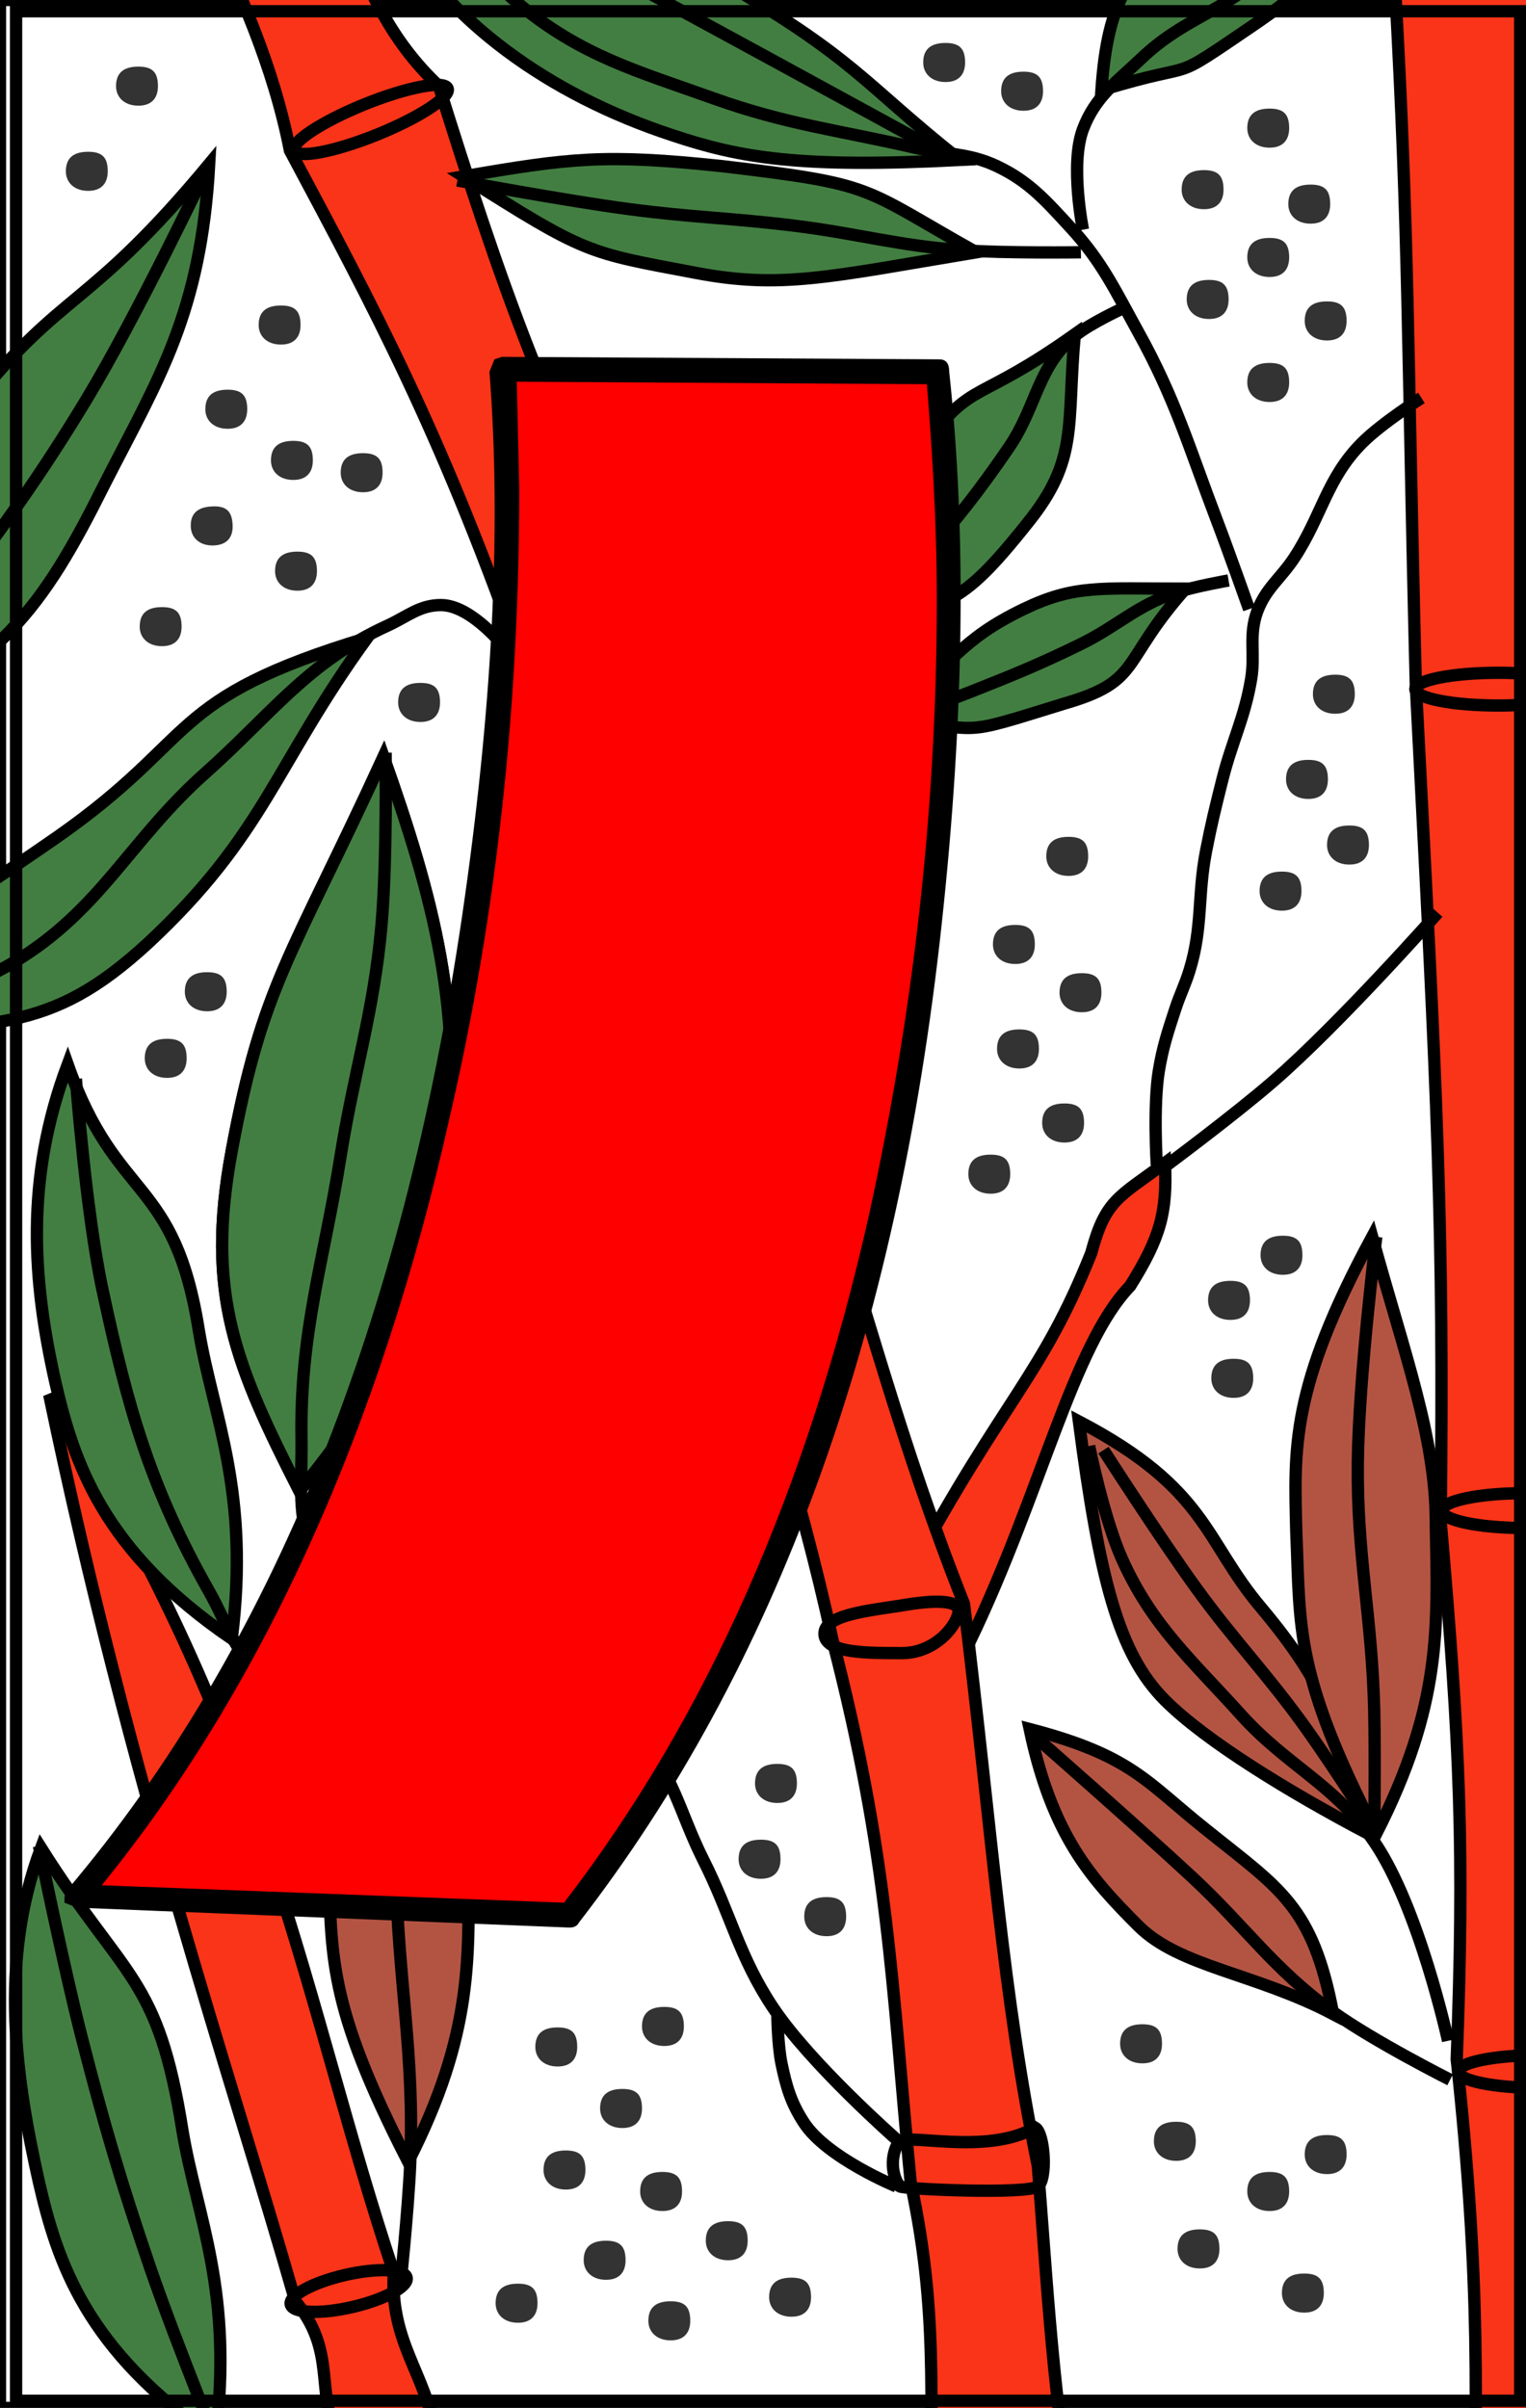 <?xml version="1.0" encoding="utf-8"?>
<!-- Generator: Adobe Illustrator 13.0.0, SVG Export Plug-In . SVG Version: 6.00 Build 14948)  -->
<!DOCTYPE svg PUBLIC "-//W3C//DTD SVG 1.1//EN" "http://www.w3.org/Graphics/SVG/1.1/DTD/svg11.dtd">
<svg version="1.1" id="圖層_1" xmlns="http://www.w3.org/2000/svg" xmlns:xlink="http://www.w3.org/1999/xlink" x="0px" y="0px"
	 width="372px" height="587px" viewBox="0 0 372 587" enable-background="new 0 0 372 587" xml:space="preserve">
<rect x="0" y="0" width="372" height="587" fill="#808080" stroke="none"/>
<rect width="372" height="587" style="fill:rgb(255,255,255);stroke-width:3;stroke:rgb(0,0,0)" />
<rect width="372" height="587" style="fill:rgb(255,255,255);stroke-width:3;stroke:rgb(0,0,0)" />
<path id="PATH1" fill="#F93419" stroke="#000000" stroke-width="3" d="M284,283.5c0.5,12-1,18-8.5,30c-14,14.5-21.5,50-39,86.5
	L222,383c23-42.5,32-47.5,44-77.5C269.5,292.5,272.5,292,284,283.5z"/>
<path id="PATH2" fill="#F93419" stroke="#000000" stroke-width="3" d="M12,340c54,85,62,148,84,214c-1,17,8,25,10,39H82
	c-5-10,0-20-10-32C56,505,32,436,12,340z"/>
<path id="PATH3" fill="none" stroke="#000000" stroke-width="3" stroke-miterlimit="100" d="M85.9,562.4
	c-7.8,1.8-14.53,1.52-15.03-0.642c-0.5-2.148,5.43-5.358,13.23-7.16c7.8-1.8,14.53-1.52,15.03,0.642
	C99.63,557.39,93.7,560.6,85.9,562.4z"/>
<path id="PATH4" fill="#F93419" stroke="#000000" stroke-width="3" d="M264,626h-36c-2.33-38.67,1.67-58-6-94
	c-4.67-48.67-5.33-79-19-132c-8.33-38-18.67-69.67-35-115c-13.67-46-21.67-85-42-127c-19-53.33-34.67-82.67-55.33-121.33
	C66.67,16,58-3,51-17.66l32-0.33c7.33,15.67,11.67,27.33,24,39c14,44.67,27.33,85,53,129c11.33,44.33,23,83,38,128
	c13.67,42.33,21.33,73.33,37,113c7,57.33,9.33,94.67,18,137c3,39,4,60,11,98V626z"/>
<path id="PATH5" fill="none" stroke="#000000" stroke-width="3" stroke-miterlimit="100" d="M253,533c-2.67,2-32.67,0.67-33.67,0
	c-2-2.67-2.33-7.33-0.33-10.67c1.33-2.67,21.33,3.33,33.33-3.67c2.33,1.33,3,12.67,0.67,14.33V533z"/>
<path id="PATH6" fill="none" stroke="#000000" stroke-width="3" stroke-miterlimit="100" d="M219.83,402.99
	c-8.551,0-18.17,0.01-18.83-4.32c-0.67-5,10.67-6,19-7.33c7.67-1.33,13.67-1.33,13.67,1.33c0,3-5.279,10.32-13.83,10.32H219.83z"/>
<path id="PATH7" fill="none" stroke="#000000" stroke-width="3" stroke-miterlimit="100" d="M91.91,32.83
	C81.58,37,72.53,38.73,71.7,36.68c-0.83-2.05,6.88-7.09,17.21-11.27c10.33-4.17,19.38-5.9,20.21-3.85
	C109.95,23.61,102.24,28.65,91.91,32.83z"/>
<path id="PATH8" fill="none" stroke="#000000" stroke-width="3" stroke-miterlimit="100" d="M144.56,159.18
	c-8.9,3.78-16.81,5.19-17.67,3.16c-0.86-2.03,5.65-6.74,14.55-10.52c8.9-3.78,16.81-5.19,17.67-3.16
	C159.97,150.69,153.46,155.4,144.56,159.18z"/>
<path id="PATH9" fill="none" stroke="#000000" stroke-width="3" stroke-miterlimit="100" d="M184.38,282.029
	c-8.08,3.101-15.19,4.15-15.88,2.351c-0.69-1.799,5.29-5.78,13.37-8.88s15.19-4.15,15.88-2.35
	C198.439,274.95,192.46,278.93,184.38,282.029z"/>
<path id="PATH10" fill="#F93419" stroke="#000000" stroke-width="3" d="M396,632.5h-37c1-47.5,2-75.5-3.89-130.5
	c1.89-50.5,0.89-76-3.9-130.96C351.99,298,350.49,271,345.14,167C343,81.5,343.5,58.5,340.06-3.52L339.49-22.5h40.5l0.438,17.97
	C380.49,52.5,379.49,116,384.57,164.98c-2.08,69.01-0.58,132.01,4.92,205.51c-4,50-1.5,87,3.25,130.979
	c-2.25,52.021-1.25,90.521,3.25,131.021L396,632.5z"/>
<path id="PATH11" fill="none" stroke="#000000" stroke-width="3" stroke-miterlimit="100" d="M365.25,171.99
	c-11.18,0-20.24-1.79-20.24-3.99s9.062-3.99,20.24-3.99s20.24,1.79,20.24,3.99S376.43,171.99,365.25,171.99z"/>
<path id="PATH12" fill="none" stroke="#000000" stroke-width="3" stroke-miterlimit="100" d="M371.5,372.49
	c-11.04,0-19.99-1.9-19.99-4.24s8.95-4.24,19.99-4.24s19.99,1.9,19.99,4.24S382.54,372.49,371.5,372.49z"/>
<path id="PATH13" fill="none" stroke="#000000" stroke-width="3" stroke-miterlimit="100" d="M375,508.99
	c-10.76,0-19.49-1.79-19.49-3.99s8.73-3.99,19.49-3.99s19.49,1.79,19.49,3.99S385.76,508.99,375,508.99z"/>
<path id="PATH14" fill="#427E41" stroke="#000000" stroke-width="3" d="M25.5,118c-15,30-25.5,45.5-64,61.5c3-30,9.5-53,32-81.5
	c22-27.5,28-22.5,57.5-58C49,76.5,38.5,92.5,25.5,118z"/>
<path id="PATH15" fill="#427E41" stroke="#000000" stroke-width="3" d="M36,230c-24,22-37,20-83.5,22.5c30.5-29.5,32-28,61.5-48.5
	c35-24.5,26-33.5,75.5-48.5C67,186.5,64.5,203.5,36,230z"/>
<path id="PATH16" fill="#427E41" stroke="#000000" stroke-width="3" d="M108.5,285.5c-4,29.5-10,46.5-35.5,78
	c-15.5-30.5-23-48-16.5-83c7.5-40.5,14.5-47,37-96C105.5,218.5,113.5,247,108.5,285.5z"/>
<path id="PATH17" fill="#427E41" stroke="#000000" stroke-width="3" d="M108.5,285.5c-4,29.5-10,46.5-35.5,78
	c-15.5-30.5-23-48-16.5-83c7.5-40.5,14.5-47,37-96C105.5,218.5,113.5,247,108.5,285.5z"/>
<path id="PATH18" fill="#427E41" stroke="#000000" stroke-width="3" d="M48.5,324.5c3.5,21,12.5,39,8,75C25,378,18,356.5,13.5,337
	c-5.5-24.5-7.5-49.5,3-77.5C28.5,293.5,42.5,286.5,48.5,324.5z"/>
<path id="PATH19" fill="#427E41" stroke="#000000" stroke-width="3" d="M44.5,519.5c3.5,21,12.5,39,8,75C21,573,14,551.5,9.5,532
	c-5.5-24.5-10-53.5,0.5-81.5C30.5,483,38.5,481.5,44.5,519.5z"/>
<path id="PATH20" fill="#427E41" stroke="#000000" stroke-width="3" d="M164,33c-30.5-10-55-28-68.5-51.5c3-30,47-5.5,78,12.5
	c35.5,20.5,36,25.5,60.5,45C195,41,180.5,38.5,164,33z"/>
<path id="PATH21" fill="#427E41" stroke="#000000" stroke-width="3" d="M169.5,66.5C143,61.5,143,62,113,43c26-4.5,34.5-5.5,63-2.5
	c38,4.5,33.5,5,62,21C202,67.5,190.5,70.5,169.5,66.5z"/>
<path id="PATH22" fill="#B35443" stroke="#000000" stroke-width="3" d="M284,414.5c-11.5-11.5-16-30-21-68
	c31.5,16.5,30.5,29,44.5,45.5c15.5,18.5,20,30.5,26,55C314.5,437,294,424.5,284,414.5z"/>
<path id="PATH23" fill="#B35443" stroke="#000000" stroke-width="3" d="M277.5,469.5c-11.5-11.5-21-22-26.5-48
	c25,6.5,28.5,13,43,24.5c18,14.5,26,18.5,31,45C306,481,287.5,479.5,277.5,469.5z"/>
<path id="PATH24" fill="#B35443" stroke="#000000" stroke-width="3" d="M316,373.5c-0.5-20.5-1.5-35,18.5-72c8,29,15.5,49,15.5,69.5
	c0.5,26,1.5,44.5-14.5,76C315.5,408,317,397,316,373.5z"/>
<path id="PATH25" fill="#B35443" stroke="#000000" stroke-width="3" d="M80,453.5c-0.5-20.5-1.5-35,18.5-72c8,29,15.5,49,15.5,69.5
	c0.5,26,1.5,44.5-14.5,76C79.5,488,81,477,80,453.5z"/>
<path id="PATH26" fill="#427E41" stroke="#000000" stroke-width="3" d="M226,107.5c-16,21-13,20-19,47.5c24.5-9,26-5.5,43.5-27.5
	C263,112,260,104,262,81.5C238,98.5,237.5,92.5,226,107.5z"/>
<path id="PATH27" fill="#427E41" stroke="#000000" stroke-width="3" d="M249.5,148.5c-15.5,7.5-17,13-34,27c26,2,16.5,4.5,44-4
	c19-5.5,13.5-10,29.5-28C268,143.5,262,142.5,249.5,148.5z"/>
<path id="PATH28" fill="#427E41" stroke="#000000" stroke-width="3" d="M291-16.5C275.5-9,270,0,268.5,22c26-8,14.5-0.5,38-16.5
	C326-8,324-11,331.5-28C310.5-28,303.5-22.5,291-16.5z"/>
<path id="PATH29" fill="none" stroke="#000000" stroke-width="3" stroke-miterlimit="100" d="M97.5,558c0,0,2.01-19.03,2.5-30.5
	c1.16-27.01-3.08-44.97-3.5-72c-0.39-25.12-2.02-42.05,1-67c0.34-2.82,1-7.5,1-7.5"/>
<path id="PATH30" fill="none" stroke="#000000" stroke-width="3" stroke-miterlimit="100" d="M55.5,602c0,0-12.57-30.69-19-49.5
	C29.48,531.95,25.4,518.03,20,497c-4.49-17.49-10.5-47-10.5-47"/>
<path id="PATH31" fill="none" stroke="#000000" stroke-width="3" stroke-miterlimit="100" d="M218.5,533c0,0-16.891-6.93-22.5-15.5
	c-3.18-4.87-4.32-8.81-5.5-14.5c-0.88-4.24-1-11.5-1-11.5"/>
<path id="PATH32" fill="none" stroke="#000000" stroke-width="3" stroke-miterlimit="100" d="M218.5,521.5c0,0-20.85-18.33-30-32
	c-8.3-12.41-10.279-22.67-17-36c-5.92-11.76-7.38-21.5-16.5-31c-16.76-17.471-44.51-1.27-62-18c-8.72-8.34-13.91-15.48-17.5-27
	c-3.02-9.689-1.85-16.85-2-27c-0.38-25.93,5.41-42.891,9.5-68.5c3.39-21.25,8.11-35.07,10-56.5c1.38-15.69,1-42,1-42"/>
<path id="PATH33" fill="none" stroke="#000000" stroke-width="3" stroke-miterlimit="100" d="M18.5,263c0,0,2.42,32.471,6.5,51.5
	c6.13,28.59,11.59,48.061,26,73.5c4.61,8.15,6.18,15.16,13.5,21c12.51,9.98,42.5,4,42.5,4"/>
<path id="PATH34" fill="none" stroke="#000000" stroke-width="3" stroke-miterlimit="100" d="M126,161.5c0,0-9.8-13.98-18.5-14
	c-5.22-0.01-8.25,2.83-13,5c-19.53,8.91-28.46,21.74-44.5,36c-18.33,16.3-25.48,33.36-46.5,46c-16.77,10.09-49,18-49,18"/>
<path id="PATH35" fill="none" stroke="#000000" stroke-width="3" stroke-miterlimit="100" d="M-38,178.5c0,0,16.59-20.36,26-33
	c13.05-17.52,21.69-29.31,33-48C33.38,77.05,50.5,41,50.5,41"/>
<path id="PATH36" fill="none" stroke="#000000" stroke-width="3" stroke-miterlimit="100" d="M284.5,284c0,0,16.63-12.359,26-20.5
	c16.22-14.09,40-41,40-41"/>
<path id="PATH37" fill="none" stroke="#000000" stroke-width="3" stroke-miterlimit="100" d="M282,284c0,0-0.91-14.49,0.5-23
	c0.95-5.74,2.189-9.47,4-15c1.18-3.61,2.391-5.87,3.5-9.5c3.221-10.5,1.91-18.22,4-29c1.279-6.61,2.359-10.97,4-17.5
	c2.33-9.27,5.43-15.07,7-24.5c1.02-6.13-0.66-10.67,1.5-16.5c2.06-5.56,5.74-8.05,9-13c6.7-10.18,7.91-19.36,16.5-28
	c4.81-4.84,14.5-11,14.5-11"/>
<path id="PATH38" fill="none" stroke="#000000" stroke-width="3" stroke-miterlimit="100" d="M304.5,148.5c0,0-4.88-13.8-8-22
	c-6.58-17.28-10.029-29.33-19-45.5c-5.52-9.96-8.779-17.13-16.5-25.5c-5.96-6.46-10.061-11.24-18-15c-6.95-3.29-12.51-2.77-20-4.5
	c-18.43-4.25-31.189-5.63-49-12c-18.64-6.66-32.26-10.37-47.5-23c-11.17-9.25-25-29.5-25-29.5"/>
<path id="PATH39" fill="none" stroke="#000000" stroke-width="3" stroke-miterlimit="100" d="M106-30c0,0,25.94,14.06,41.5,22.5
	c15.19,8.24,25.32,13.73,40.5,22c16.141,8.79,43,23.5,43,23.5"/>
<path id="PATH40" fill="none" stroke="#000000" stroke-width="3" stroke-miterlimit="100" d="M331.5-27.5c0,0-15.61,15.46-26,23.5
	c-9.62,7.45-18.17,9.62-27,18c-6.18,5.87-11.5,9.52-14.5,17.5c-3.23,8.6,0,24.5,0,24.5"/>
<path id="PATH41" fill="none" stroke="#000000" stroke-width="3" stroke-miterlimit="100" d="M111.5,44c0,0,26.17,4.91,42,7
	c14.94,1.98,25.04,2.16,40,4c15.42,1.89,25.5,4.91,41,6c10.85,0.76,29,0.5,29,0.5"/>
<path id="PATH42" fill="none" stroke="#000000" stroke-width="3" stroke-miterlimit="100" d="M207.5,154.5c0,0,11.23-11.3,17.5-18.5
	c8.42-9.67,13.77-16.4,21-27c6.779-9.93,6.98-20.15,16.5-27.5c3.59-2.77,10.5-6,10.5-6"/>
<path id="PATH43" fill="none" stroke="#000000" stroke-width="3" stroke-miterlimit="100" d="M216.5,176c0,0,12.891-4.49,20.5-7.5
	c10.08-3.98,16.77-6.73,26.5-11.5c8.811-4.32,13.68-9.43,23-12.5c4.75-1.56,13-3,13-3"/>
<path id="PATH44" fill="none" stroke="#000000" stroke-width="3" stroke-miterlimit="100" d="M353.5,507c0,0-18.46-9.3-28.5-16.5
	c-14.55-10.43-21.37-20.83-34.5-33c-14.029-12.99-38-34-38-34"/>
<path id="PATH45" fill="none" stroke="#000000" stroke-width="3" stroke-miterlimit="100" d="M353,497.5c0,0-7.07-32.47-18-48.5
	c-9.49-13.92-21.23-18.48-32.5-31c-11.99-13.32-21.68-21.641-29-38c-4.391-9.8-8-27.5-8-27.5"/>
<path id="PATH46" fill="none" stroke="#000000" stroke-width="3" stroke-miterlimit="100" d="M269,353.5c0,0,13.63,21.24,22.5,33.5
	c9.63,13.311,17.46,21.12,27,34.5c6.67,9.36,17,25.5,17,25.5"/>
<path id="PATH47" fill="none" stroke="#000000" stroke-width="3" stroke-miterlimit="100" d="M335.5,301.5c0,0-4.27,34.311-4.5,55
	c-0.26,22.74,3.49,37.77,4,60.5c0.26,11.62,0,31,0,31"/>
<g>
	<g>
		<path fill="#FF0000" d="M122.346,90.02c3.028,38.172,0.604,82.398-6.06,132.079c-14.54,100.568-46.651,180.543-97.543,239.914
			l119.958,4.854c47.865-61.804,77.551-142.984,88.453-242.95c4.85-50.886,5.451-95.118,1.213-133.286L122.346,90.02z"/>
	</g>
</g>
<g>
	<g>
		<path d="M119.315,90.629c3.028,38.771,0.606,83.003-6.665,132.677c-14.541,98.758-46.046,178.124-96.33,237.5
			c-0.605,0.604-0.605,1.812-0.605,3.029l3.027,1.207l119.958,4.853c0.606,0,1.819,0,2.426-1.219
			c47.86-61.794,77.547-142.374,88.451-243.547c5.455-50.291,6.06-95.119,1.819-134.5c0-1.815-0.606-3.029-2.422-3.029
			l-106.63-0.609l-1.82,0.609L119.315,90.629z M225.945,93.659c1.209,15.146,2.422,32.713,2.422,52.71
			c0,52.1-6.059,101.781-16.357,149.035C196.863,363.261,172.022,419,137.49,463.836l-112.688-4.249
			c39.38-48.466,67.856-111.473,84.819-187.204c11.51-49.679,16.963-100.574,16.963-153.278l-0.604-26.057L225.945,93.659z"/>
	</g>
</g>
<g>
	<g>
		<path fill="#333333" d="M26.266,41.761c0-3.402-1.364-4.761-4.766-4.761c-3.404,0-5.445,1.359-5.445,4.761
			c0,2.721,2.042,4.765,5.445,4.765S26.266,44.482,26.266,41.761z"/>
	</g>
</g>
<path id="PATH77" fill="none" stroke="#000000" stroke-width="3" stroke-miterlimit="100" d="M370.59,585.26H3.92V2.74h366.67
	V585.26L370.59,585.26z"/>
<g>
	<g>
		<path fill="#333333" d="M76.266,112.235c0-3.402-1.363-4.761-4.766-4.761c-3.404,0-5.445,1.359-5.445,4.761
			c0,2.721,2.042,4.765,5.445,4.765C74.902,117,76.266,114.956,76.266,112.235z"/>
	</g>
</g>
<g>
	<g>
		<path fill="#333333" d="M38.5,21c0-3.402-1.363-4.761-4.766-4.761c-3.404,0-5.445,1.359-5.445,4.761
			c0,2.721,2.042,4.765,5.445,4.765C37.137,25.765,38.5,23.721,38.5,21z"/>
	</g>
</g>
<g>
	<g>
		<path fill="#333333" d="M73.266,79.235c0-3.402-1.363-4.761-4.766-4.761c-3.404,0-5.445,1.359-5.445,4.761
			c0,2.721,2.042,4.765,5.445,4.765C71.903,84,73.266,81.956,73.266,79.235z"/>
	</g>
</g>
<g>
	<g>
		<path fill="#333333" d="M60.266,99.761c0-3.402-1.363-4.761-4.766-4.761c-3.404,0-5.445,1.359-5.445,4.761
			c0,2.721,2.042,4.765,5.445,4.765C58.902,104.526,60.266,102.482,60.266,99.761z"/>
	</g>
</g>
<g>
	<g>
		<path fill="#333333" d="M93.266,115.235c0-3.402-1.363-4.761-4.766-4.761c-3.404,0-5.445,1.359-5.445,4.761
			c0,2.721,2.042,4.765,5.445,4.765C91.902,120,93.266,117.956,93.266,115.235z"/>
	</g>
</g>
<g>
	<g>
		<path fill="#333333" d="M77.266,139.235c0-3.402-1.363-4.761-4.766-4.761c-3.404,0-5.445,1.359-5.445,4.761
			c0,2.721,2.042,4.765,5.445,4.765C75.902,144,77.266,141.956,77.266,139.235z"/>
	</g>
</g>
<g>
	<g>
		<path fill="#333333" d="M56.711,128c-0.147-3.399-1.568-4.697-4.968-4.55c-3.4,0.147-5.381,1.593-5.233,4.992
			c0.118,2.719,2.246,4.672,5.646,4.525C55.554,132.82,56.829,130.719,56.711,128z"/>
	</g>
</g>
<g>
	<g>
		<path fill="#333333" d="M44.266,152.761c0-3.402-1.363-4.761-4.766-4.761c-3.404,0-5.445,1.359-5.445,4.761
			c0,2.721,2.042,4.765,5.445,4.765C42.902,157.526,44.266,155.482,44.266,152.761z"/>
	</g>
</g>
<g>
	<g>
		<path fill="#333333" d="M55.266,241.761c0-3.402-1.363-4.761-4.766-4.761c-3.404,0-5.445,1.359-5.445,4.761
			c0,2.721,2.042,4.765,5.445,4.765C53.902,246.526,55.266,244.482,55.266,241.761z"/>
	</g>
</g>
<g>
	<g>
		<path fill="#333333" d="M45.5,258c0-3.402-1.363-4.761-4.766-4.761c-3.404,0-5.445,1.359-5.445,4.761
			c0,2.721,2.042,4.765,5.445,4.765C44.136,262.765,45.5,260.721,45.5,258z"/>
	</g>
</g>
<g>
	<g>
		<path fill="#333333" d="M252.266,230.235c0-3.402-1.363-4.761-4.766-4.761c-3.404,0-5.445,1.359-5.445,4.761
			c0,2.721,2.043,4.765,5.445,4.765S252.266,232.956,252.266,230.235z"/>
	</g>
</g>
<g>
	<g>
		<path fill="#333333" d="M253.266,255.709c0-3.402-1.363-4.761-4.766-4.761c-3.404,0-5.445,1.359-5.445,4.761
			c0,2.721,2.043,4.765,5.445,4.765S253.266,258.43,253.266,255.709z"/>
	</g>
</g>
<g>
	<g>
		<path fill="#333333" d="M246.266,286.234c0-3.401-1.363-4.76-4.766-4.76c-3.404,0-5.445,1.359-5.445,4.76
			c0,2.722,2.043,4.766,5.445,4.766S246.266,288.956,246.266,286.234z"/>
	</g>
</g>
<g>
	<g>
		<path fill="#333333" d="M264.266,273.761c0-3.402-1.363-4.761-4.766-4.761c-3.404,0-5.445,1.359-5.445,4.761
			c0,2.721,2.043,4.765,5.445,4.765S264.266,276.482,264.266,273.761z"/>
	</g>
</g>
<g>
	<g>
		<path fill="#333333" d="M268.5,242c0-3.402-1.363-4.761-4.766-4.761c-3.404,0-5.445,1.359-5.445,4.761
			c0,2.721,2.042,4.765,5.445,4.765C267.137,246.765,268.5,244.721,268.5,242z"/>
	</g>
</g>
<g>
	<g>
		<path fill="#333333" d="M265.267,208.761c0-3.402-1.363-4.761-4.767-4.761c-3.404,0-5.445,1.359-5.445,4.761
			c0,2.721,2.042,4.765,5.445,4.765C263.901,213.526,265.267,211.482,265.267,208.761z"/>
	</g>
</g>
<g>
	<g>
		<path fill="#333333" d="M323.711,190c0-3.402-1.363-4.761-4.766-4.761c-3.404,0-5.445,1.359-5.445,4.761
			c0,2.721,2.042,4.765,5.445,4.765C322.348,194.765,323.711,192.721,323.711,190z"/>
	</g>
</g>
<g>
	<g>
		<path fill="#333333" d="M330.266,169.235c0-3.402-1.362-4.761-4.766-4.761c-3.404,0-5.445,1.359-5.445,4.761
			c0,2.721,2.042,4.765,5.445,4.765C328.902,174,330.266,171.956,330.266,169.235z"/>
	</g>
</g>
<g>
	<g>
		<path fill="#333333" d="M317.266,217.235c0-3.402-1.362-4.761-4.766-4.761c-3.404,0-5.445,1.359-5.445,4.761
			c0,2.721,2.042,4.765,5.445,4.765C315.902,222,317.266,219.956,317.266,217.235z"/>
	</g>
</g>
<g>
	<g>
		<path fill="#333333" d="M333.711,206c0-3.402-1.362-4.761-4.766-4.761c-3.404,0-5.445,1.359-5.445,4.761
			c0,2.721,2.042,4.765,5.445,4.765C332.348,210.765,333.711,208.721,333.711,206z"/>
	</g>
</g>
<g>
	<g>
		<path fill="#333333" d="M314.266,93.235c0-3.402-1.362-4.761-4.766-4.761c-3.404,0-5.445,1.359-5.445,4.761
			c0,2.721,2.042,4.765,5.445,4.765C312.902,98,314.266,95.956,314.266,93.235z"/>
	</g>
</g>
<g>
	<g>
		<path fill="#333333" d="M299.5,73c0-3.402-1.363-4.761-4.766-4.761c-3.404,0-5.445,1.359-5.445,4.761
			c0,2.721,2.042,4.765,5.445,4.765C298.137,77.765,299.5,75.721,299.5,73z"/>
	</g>
</g>
<g>
	<g>
		<path fill="#333333" d="M314.266,62.761c0-3.402-1.362-4.761-4.766-4.761c-3.404,0-5.445,1.359-5.445,4.761
			c0,2.721,2.042,4.765,5.445,4.765C312.902,67.526,314.266,65.482,314.266,62.761z"/>
	</g>
</g>
<g>
	<g>
		<path fill="#333333" d="M328.266,78.235c0-3.402-1.362-4.761-4.766-4.761c-3.404,0-5.445,1.359-5.445,4.761
			c0,2.721,2.042,4.765,5.445,4.765C326.902,83,328.266,80.956,328.266,78.235z"/>
	</g>
</g>
<g>
	<g>
		<path fill="#333333" d="M324.266,49.761c0-3.402-1.362-4.761-4.766-4.761c-3.404,0-5.445,1.359-5.445,4.761
			c0,2.721,2.042,4.765,5.445,4.765C322.902,54.526,324.266,52.482,324.266,49.761z"/>
	</g>
</g>
<g>
	<g>
		<path fill="#333333" d="M298.266,46.235c0-3.402-1.363-4.761-4.766-4.761c-3.404,0-5.445,1.359-5.445,4.761
			c0,2.721,2.043,4.765,5.445,4.765S298.266,48.956,298.266,46.235z"/>
	</g>
</g>
<g>
	<g>
		<path fill="#333333" d="M314.266,31.235c0-3.402-1.362-4.761-4.766-4.761c-3.404,0-5.445,1.359-5.445,4.761
			c0,2.721,2.042,4.765,5.445,4.765C312.902,36,314.266,33.956,314.266,31.235z"/>
	</g>
</g>
<g>
	<g>
		<path fill="#333333" d="M235.266,15.235c0-3.402-1.363-4.761-4.766-4.761c-3.404,0-5.445,1.359-5.445,4.761
			c0,2.721,2.043,4.765,5.445,4.765S235.266,17.956,235.266,15.235z"/>
	</g>
</g>
<g>
	<g>
		<path fill="#333333" d="M254.266,22.235c0-3.402-1.363-4.761-4.766-4.761c-3.404,0-5.445,1.359-5.445,4.761
			c0,2.721,2.043,4.765,5.445,4.765S254.266,24.956,254.266,22.235z"/>
	</g>
</g>
<g>
	<g>
		<path fill="#333333" d="M304.711,317c0-3.402-1.363-4.762-4.766-4.762c-3.404,0-5.445,1.359-5.445,4.762
			c0,2.721,2.042,4.766,5.445,4.766C303.348,321.766,304.711,319.721,304.711,317z"/>
	</g>
</g>
<g>
	<g>
		<path fill="#333333" d="M305.5,336c0-3.401-1.362-4.76-4.766-4.76c-3.404,0-5.445,1.357-5.445,4.76
			c0,2.722,2.043,4.766,5.445,4.766S305.5,338.722,305.5,336z"/>
	</g>
</g>
<g>
	<g>
		<path fill="#333333" d="M317.5,306c0-3.401-1.362-4.76-4.766-4.76c-3.404,0-5.445,1.358-5.445,4.76
			c0,2.722,2.042,4.766,5.445,4.766C316.137,310.766,317.5,308.722,317.5,306z"/>
	</g>
</g>
<g>
	<g>
		<path fill="#333333" d="M291.5,522c0-3.402-1.363-4.762-4.766-4.762c-3.404,0-5.445,1.358-5.445,4.762
			c0,2.721,2.043,4.765,5.445,4.765S291.5,524.721,291.5,522z"/>
	</g>
</g>
<g>
	<g>
		<path fill="#333333" d="M107.266,171.235c0-3.402-1.363-4.761-4.766-4.761c-3.404,0-5.445,1.359-5.445,4.761
			c0,2.721,2.042,4.765,5.445,4.765C105.902,176,107.266,173.956,107.266,171.235z"/>
	</g>
</g>
<g>
	<g>
		<path fill="#333333" d="M328.266,525.235c0-3.402-1.362-4.762-4.766-4.762c-3.404,0-5.445,1.358-5.445,4.762
			c0,2.721,2.042,4.765,5.445,4.765C326.902,530,328.266,527.956,328.266,525.235z"/>
	</g>
</g>
<g>
	<g>
		<path fill="#333333" d="M314.266,534.235c0-3.402-1.362-4.762-4.766-4.762c-3.404,0-5.445,1.358-5.445,4.762
			c0,2.721,2.043,4.765,5.445,4.765S314.266,536.956,314.266,534.235z"/>
	</g>
</g>
<g>
	<g>
		<path fill="#333333" d="M283.266,498.235c0-3.402-1.363-4.762-4.766-4.762c-3.404,0-5.445,1.358-5.445,4.762
			c0,2.721,2.043,4.765,5.445,4.765S283.266,500.956,283.266,498.235z"/>
	</g>
</g>
<g>
	<g>
		<path fill="#333333" d="M297.266,548.235c0-3.402-1.363-4.762-4.766-4.762c-3.404,0-5.445,1.358-5.445,4.762
			c0,2.721,2.043,4.765,5.445,4.765S297.266,550.956,297.266,548.235z"/>
	</g>
</g>
<g>
	<g>
		<path fill="#333333" d="M322.711,559c0-3.402-1.362-4.762-4.766-4.762c-3.404,0-5.445,1.358-5.445,4.762
			c0,2.721,2.042,4.765,5.445,4.765C321.348,563.765,322.711,561.721,322.711,559z"/>
	</g>
</g>
<g>
	<g>
		<path fill="#333333" d="M194.266,434.762c0-3.401-1.363-4.762-4.766-4.762c-3.404,0-5.445,1.359-5.445,4.762
			c0,2.722,2.042,4.765,5.445,4.765C192.902,439.525,194.266,437.482,194.266,434.762z"/>
	</g>
</g>
<g>
	<g>
		<path fill="#333333" d="M190.266,453.235c0-3.402-1.363-4.762-4.766-4.762c-3.404,0-5.445,1.358-5.445,4.762
			c0,2.721,2.042,4.765,5.445,4.765C188.902,458,190.266,455.956,190.266,453.235z"/>
	</g>
</g>
<g>
	<g>
		<path fill="#333333" d="M206.266,467.235c0-3.402-1.363-4.762-4.766-4.762c-3.404,0-5.445,1.358-5.445,4.762
			c0,2.721,2.043,4.765,5.445,4.765S206.266,469.956,206.266,467.235z"/>
	</g>
</g>
<g>
	<g>
		<path fill="#333333" d="M140.711,499c0-3.402-1.363-4.762-4.766-4.762c-3.404,0-5.445,1.358-5.445,4.762
			c0,2.721,2.042,4.765,5.445,4.765C139.347,503.765,140.711,501.721,140.711,499z"/>
	</g>
</g>
<g>
	<g>
		<path fill="#333333" d="M166.711,494c0-3.402-1.363-4.762-4.766-4.762c-3.404,0-5.445,1.358-5.445,4.762
			c0,2.721,2.042,4.765,5.445,4.765C165.348,498.765,166.711,496.721,166.711,494z"/>
	</g>
</g>
<g>
	<g>
		<path fill="#333333" d="M156.5,514c0-3.402-1.363-4.762-4.766-4.762c-3.404,0-5.445,1.358-5.445,4.762
			c0,2.721,2.042,4.765,5.445,4.765C155.136,518.765,156.5,516.721,156.5,514z"/>
	</g>
</g>
<g>
	<g>
		<path fill="#333333" d="M142.711,529c0-3.402-1.363-4.762-4.766-4.762c-3.404,0-5.445,1.358-5.445,4.762
			c0,2.721,2.042,4.765,5.445,4.765C141.347,533.765,142.711,531.721,142.711,529z"/>
	</g>
</g>
<g>
	<g>
		<path fill="#333333" d="M166.266,534.235c0-3.402-1.363-4.762-4.766-4.762c-3.404,0-5.445,1.358-5.445,4.762
			c0,2.721,2.042,4.765,5.445,4.765C164.902,539,166.266,536.956,166.266,534.235z"/>
	</g>
</g>
<g>
	<g>
		<path fill="#333333" d="M182.266,546.235c0-3.402-1.363-4.762-4.766-4.762c-3.404,0-5.445,1.358-5.445,4.762
			c0,2.721,2.042,4.765,5.445,4.765C180.902,551,182.266,548.956,182.266,546.235z"/>
	</g>
</g>
<g>
	<g>
		<path fill="#333333" d="M152.5,551c0-3.402-1.363-4.762-4.766-4.762c-3.404,0-5.445,1.358-5.445,4.762
			c0,2.721,2.042,4.765,5.445,4.765C151.137,555.765,152.5,553.721,152.5,551z"/>
	</g>
</g>
<g>
	<g>
		<path fill="#333333" d="M131.032,561.471c0-3.402-1.363-4.762-4.766-4.762c-3.404,0-5.445,1.358-5.445,4.762
			c0,2.721,2.042,4.765,5.445,4.765C129.668,566.235,131.032,564.191,131.032,561.471z"/>
	</g>
</g>
<g>
	<g>
		<path fill="#333333" d="M168.266,565.762c0-3.402-1.363-4.762-4.766-4.762c-3.404,0-5.445,1.358-5.445,4.762
			c0,2.721,2.042,4.765,5.445,4.765C166.902,570.526,168.266,568.482,168.266,565.762z"/>
	</g>
</g>
<g>
	<g>
		<path fill="#333333" d="M197.711,560c0-3.402-1.363-4.762-4.766-4.762c-3.404,0-5.445,1.358-5.445,4.762
			c0,2.721,2.043,4.765,5.445,4.765S197.711,562.721,197.711,560z"/>
	</g>
</g>
</svg>
